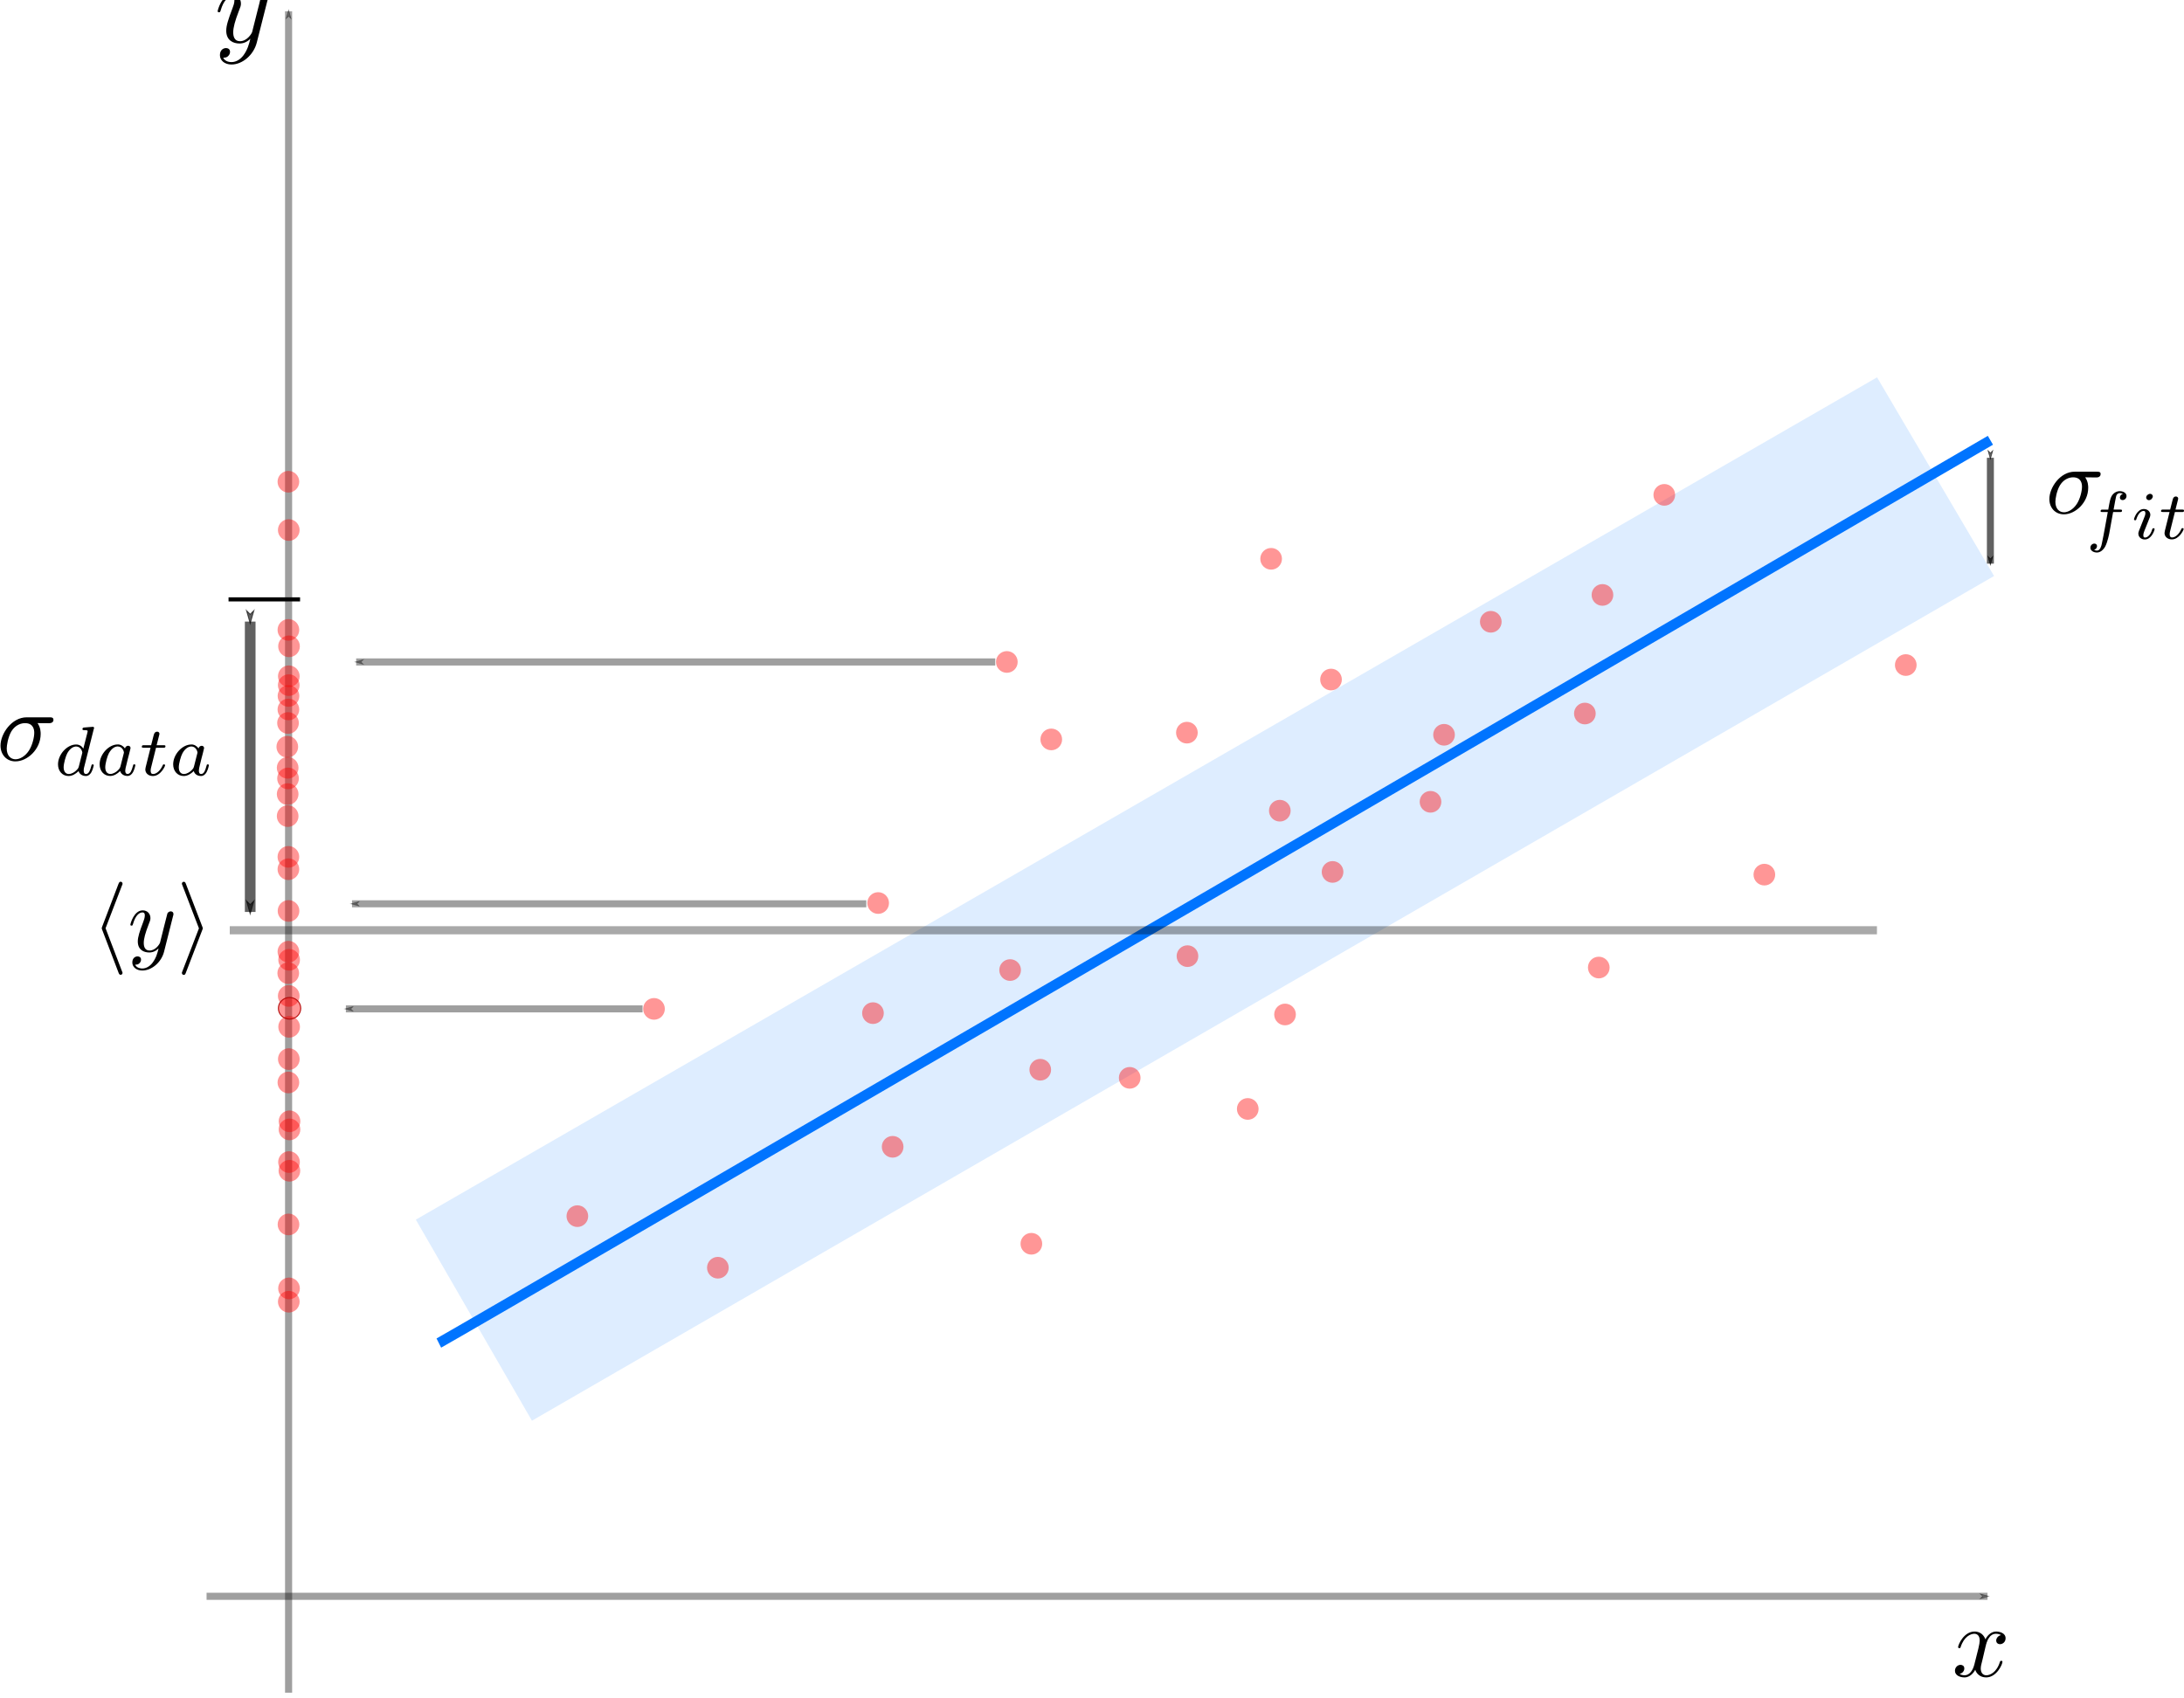 <svg width="141.42mm" height="109.94mm" version="1.1" viewBox="0 0 141.42 109.94" xmlns="http://www.w3.org/2000/svg" xmlns:ns0="http://www.iki.fi/pav/software/textext/">
 <defs>
  <marker id="c" overflow="visible" orient="auto">
   <path transform="scale(.4) rotate(180) translate(10)" d="m0 0 5-5-17.5 5 17.5 5-5-5z" fill-opacity=".377" fill-rule="evenodd" stroke="#000" stroke-opacity=".377" stroke-width="1pt"/>
  </marker>
  <marker id="g" overflow="visible" orient="auto">
   <path transform="scale(.4) rotate(180) translate(10)" d="m0 0 5-5-17.5 5 17.5 5-5-5z" fill-opacity=".377" fill-rule="evenodd" stroke="#000" stroke-opacity=".377" stroke-width="1pt"/>
  </marker>
  <marker id="d" overflow="visible" orient="auto">
   <path transform="scale(.4) rotate(180) translate(10)" d="m0 0 5-5-17.5 5 17.5 5-5-5z" fill="#000001" fill-opacity=".425" fill-rule="evenodd" stroke="#000" stroke-opacity=".242" stroke-width="1pt"/>
  </marker>
  <marker id="e" overflow="visible" orient="auto">
   <path transform="scale(.4) rotate(180) translate(10)" d="m0 0 5-5-17.5 5 17.5 5-5-5z" fill="#000001" fill-opacity=".425" fill-rule="evenodd" stroke="#000" stroke-opacity=".242" stroke-width="1pt"/>
  </marker>
  <marker id="Arrow1Mend" overflow="visible" orient="auto">
   <path transform="scale(.4) rotate(180) translate(10)" d="m0 0 5-5-17.5 5 17.5 5-5-5z" fill="#000001" fill-opacity=".425" fill-rule="evenodd" stroke="#000" stroke-opacity=".242" stroke-width="1pt"/>
  </marker>
  <marker id="Arrow1Mstart" overflow="visible" orient="auto">
   <path transform="matrix(.4 0 0 .4 4 0)" d="m0 0 5-5-17.5 5 17.5 5z" fill-opacity=".618" fill-rule="evenodd" stroke="#000" stroke-opacity=".618" stroke-width="1pt"/>
  </marker>
  <marker id="b" overflow="visible" orient="auto">
   <path transform="matrix(-.4 0 0 -.4 -4 0)" d="m0 0 5-5-17.5 5 17.5 5z" fill-opacity=".618" fill-rule="evenodd" stroke="#000" stroke-opacity=".618" stroke-width="1pt"/>
  </marker>
  <marker id="f" overflow="visible" orient="auto">
   <path transform="matrix(.4 0 0 .4 4 0)" d="m0 0 5-5-17.5 5 17.5 5z" fill-opacity=".618" fill-rule="evenodd" stroke="#000" stroke-opacity=".618" stroke-width="1pt"/>
  </marker>
  <marker id="a" overflow="visible" orient="auto">
   <path transform="matrix(-.4 0 0 -.4 -4 0)" d="m0 0 5-5-17.5 5 17.5 5z" fill-opacity=".618" fill-rule="evenodd" stroke="#000" stroke-opacity=".618" stroke-width="1pt"/>
  </marker>
 </defs>
 <g transform="translate(3.766 -64.821)">
  <g transform="matrix(1.251 0 0 -1.251 -72.165 1072.2)" fill-rule="evenodd" stroke="#000" stroke-miterlimit="10.433" ns0:preamble="default_packages.tex" ns0:text="$x$\n$y$\n" xml:space="preserve"><g stroke-miterlimit="10.433"><path d="m157.89 775.44-6.057 10.285-75.634-43.606 6.01-10.409z" fill="#0074ff" fill-opacity=".13" stroke="none"/><path d="m77.39 735.73c0.734 0.369 80.311 46.736 80.311 46.736" fill="none" stroke="#0074ff" stroke-width=".532"/><circle transform="scale(1,-1)" cx="120.92" cy="-763.29" r=".561" fill="#ff0001" fill-opacity=".425" fill-rule="evenodd" opacity=".97" stroke="none" stroke-dasharray="0.312, 0.052" stroke-linecap="square" stroke-linejoin="bevel" stroke-opacity=".937" stroke-width=".052"/><circle transform="scale(1,-1)" cx="100.13" cy="-758.51" r=".561" fill="#ff0001" fill-opacity=".425" fill-rule="evenodd" opacity=".97" stroke="none" stroke-dasharray="0.312, 0.052" stroke-linecap="square" stroke-linejoin="bevel" stroke-opacity=".937" stroke-width=".052"/><g fill="none" stroke="#000"><path d="m69.613 717.63v87.044" marker-end="url(#c)" stroke-miterlimit="10.433" stroke-opacity=".377" stroke-width=".367"/><path d="m65.368 722.62h92.182" marker-end="url(#g)" stroke-miterlimit="10.433" stroke-opacity=".377" stroke-width=".367"/><path d="m66.568 757.1h85.26" stroke="#000" stroke-miterlimit="10.433" stroke-opacity=".338" stroke-width=".421"/></g><g id="content" transform="matrix(1.5 0 0 1.5 -311.17 -218.43)" fill-rule="evenodd" stroke-opacity="0" ns0:preamble="default_packages.tex" ns0:text="$x$\n$y$\n$\\langle y \\rangle$\n$\\langle x \\rangle$\n$\\text{Point of averages}$\n$\\text{Regression line}$\n$\\text{SD line}$\n$\\rho(x,y)\\sigma_y$\n$\\sigma_x$\n" xml:space="preserve"><path d="m312.42 625.66 4e-3 7e-3 3e-3 0.011v0.011l3e-3 0.014 4e-3 0.014 7e-3 0.014 3e-3 0.014 4e-3 0.018 7e-3 0.014 7e-3 0.018 7e-3 0.018 0.014 0.035 7e-3 0.018 0.021 0.035 0.011 0.018 0.011 0.014 0.011 0.018 0.014 0.014 0.011 0.018 0.014 0.014 0.018 0.014 0.014 0.011 0.018 0.011 0.014 0.011 0.011 3e-3 0.011 7e-3 7e-3 3e-3 0.011 4e-3 0.011 3e-3h0.011l7e-3 4e-3 0.011 3e-3h0.025l0.011 3e-3h0.011c0.018 0 0.102 0 0.176-0.046-0.099-0.018-0.169-0.105-0.169-0.19 0-0.056 0.039-0.123 0.134-0.123 0.077 0 0.19 0.063 0.19 0.204 0 0.183-0.207 0.232-0.327 0.232-0.204 0-0.327-0.186-0.369-0.267-0.088 0.232-0.274 0.267-0.376 0.267-0.366 0-0.566-0.454-0.566-0.538 0-0.035 0.035-0.035 0.042-0.035 0.028 0 0.039 7e-3 0.046 0.039 0.12 0.369 0.352 0.457 0.471 0.457 0.067 0 0.186-0.032 0.186-0.236 0-0.109-0.06-0.341-0.186-0.83-0.056-0.218-0.179-0.366-0.334-0.366-0.021 0-0.102 0-0.176 0.046 0.088 0.018 0.165 0.091 0.165 0.19 0 0.095-0.077 0.123-0.13 0.123-0.105 0-0.193-0.091-0.193-0.204 0-0.162 0.176-0.229 0.331-0.229 0.232 0 0.359 0.243 0.369 0.264 0.039-0.13 0.165-0.264 0.376-0.264 0.362 0 0.563 0.45 0.563 0.538 0 0.035-0.032 0.035-0.042 0.035-0.032 0-0.039-0.018-0.046-0.039-0.116-0.376-0.355-0.461-0.468-0.461-0.137 0-0.193 0.113-0.193 0.232 0 0.077 0.021 0.155 0.06 0.306z"/><path d="m253.12 682.42v4e-3l4e-3 4e-3v0.011l3e-3 4e-3v7e-3l4e-3 3e-3v0.014l3e-3 4e-3v0.033c0 0.068-0.052 0.101-0.109 0.101-0.037 0-0.098-0.022-0.131-0.079-8e-3 -0.019-0.037-0.135-0.052-0.203-0.026-0.098-0.052-0.195-0.075-0.296l-0.169-0.671c-0.015-0.056-0.176-0.319-0.42-0.319-0.191 0-0.233 0.165-0.233 0.304 0 0.173 0.064 0.401 0.191 0.731 0.06 0.15 0.075 0.191 0.075 0.266 0 0.169-0.12 0.308-0.308 0.308-0.356 0-0.495-0.54-0.495-0.574 0-0.037 0.037-0.037 0.045-0.037 0.037 0 0.041 8e-3 0.06 0.068 0.101 0.349 0.251 0.461 0.379 0.461 0.03 0 0.094 0 0.094-0.12 0-0.094-0.037-0.191-0.064-0.263-0.15-0.394-0.218-0.608-0.218-0.78 0-0.334 0.236-0.443 0.458-0.443 0.146 0 0.27 0.06 0.375 0.165-0.049-0.191-0.094-0.375-0.24-0.574-0.098-0.128-0.24-0.233-0.413-0.233-0.052 0-0.221 0.011-0.285 0.154 0.06 0 0.109 0 0.161 0.045 0.037 0.034 0.075 0.083 0.075 0.154 0 0.116-0.101 0.131-0.139 0.131-0.086 0-0.21-0.06-0.21-0.244s0.165-0.323 0.398-0.323c0.386 0 0.769 0.338 0.874 0.758z"/><path d="m248.11 651.91 3e-3 3e-3v6e-3h3e-3v6e-3l3e-3 3e-3v6e-3h3e-3v9e-3h3e-3v0.021c0 0.035-0.029 0.065-0.065 0.065-0.029 0-0.052-0.016-0.074-0.074l-0.562-1.474c-6e-3 -0.019-0.016-0.039-0.016-0.058 0-0.01 0-0.016 0.016-0.055l0.562-1.474c0.013-0.035 0.029-0.078 0.074-0.078 0.036 0 0.065 0.029 0.065 0.065 0 0.01 0 0.016-0.016 0.052l-0.569 1.49z"/><path d="m249.87 650.85v3e-3l3e-3 3e-3v9e-3l3e-3 3e-3v6e-3l3e-3 3e-3v0.012l3e-3 3e-3v0.027c0 0.058-0.045 0.087-0.094 0.087-0.032 0-0.084-0.019-0.113-0.068-6e-3 -0.016-0.032-0.116-0.045-0.175-0.023-0.084-0.045-0.168-0.065-0.255l-0.145-0.579c-0.013-0.049-0.149-0.275-0.362-0.275-0.165 0-0.2 0.142-0.2 0.262 0 0.149 0.055 0.346 0.165 0.63 0.052 0.129 0.065 0.165 0.065 0.229 0 0.145-0.103 0.265-0.265 0.265-0.307 0-0.427-0.465-0.427-0.495 0-0.032 0.032-0.032 0.039-0.032 0.032 0 0.035 6e-3 0.052 0.058 0.087 0.301 0.217 0.398 0.326 0.398 0.026 0 0.081 0 0.081-0.103 0-0.081-0.032-0.165-0.055-0.226-0.129-0.339-0.187-0.524-0.187-0.672 0-0.288 0.204-0.381 0.394-0.381 0.126 0 0.236 0.052 0.323 0.142-0.039-0.165-0.081-0.323-0.207-0.495-0.084-0.11-0.207-0.2-0.356-0.2-0.045 0-0.191 0.01-0.246 0.133 0.052 0 0.094 0 0.139 0.039 0.032 0.029 0.065 0.071 0.065 0.133 0 0.1-0.087 0.113-0.12 0.113-0.074 0-0.181-0.052-0.181-0.21 0-0.158 0.142-0.278 0.343-0.278 0.333 0 0.663 0.291 0.753 0.653z"/><path d="m250.88 650.37v6e-3h3e-3v6e-3h3e-3v9e-3h3e-3v6e-3l3e-3 3e-3v9e-3h3e-3v0.012c0 0.01 0 0.016-0.016 0.055l-0.566 1.477c-0.019 0.055-0.039 0.074-0.074 0.074-0.035 0-0.065-0.029-0.065-0.065 0-0.01 0-0.016 0.016-0.052l0.572-1.49-0.572-1.484c-0.016-0.035-0.016-0.042-0.016-0.058 0-0.035 0.029-0.065 0.065-0.065 0.042 0 0.055 0.032 0.068 0.065z"/></g><g fill="#ff0001" fill-opacity=".425" stroke="none" stroke-dasharray="0.312, 0.052" stroke-linecap="square" stroke-linejoin="bevel" stroke-opacity=".937" stroke-width=".052"><circle transform="scale(1,-1)" cx="91.833" cy="-739.63" r=".561" opacity=".97"/><g fill-rule="evenodd"><circle transform="scale(1,-1)" cx="84.56" cy="-742.3" r=".561" opacity=".97"/><circle transform="scale(1,-1)" cx="108.06" cy="-740.87" r=".561" opacity=".97"/><circle transform="scale(1,-1)" cx="100.88" cy="-745.89" r=".561" opacity=".97"/><circle transform="scale(1,-1)" cx="88.527" cy="-753.03" r=".561" opacity=".97"/><circle transform="scale(1,-1)" cx="99.861" cy="-752.81" r=".561" opacity=".97"/><circle transform="scale(1,-1)" cx="106.96" cy="-755.04" r=".561" opacity=".97"/><circle transform="scale(1,-1)" cx="108.52" cy="-749.88" r=".561" opacity=".97"/><circle transform="scale(1,-1)" cx="119.26" cy="-747.85" r=".561" opacity=".97"/><circle transform="scale(1,-1)" cx="113.15" cy="-749.46" r=".561" opacity=".97"/><circle transform="scale(1,-1)" cx="121.19" cy="-752.74" r=".561" opacity=".97"/><circle transform="scale(1,-1)" cx="137.43" cy="-755.17" r=".561" opacity=".97"/><circle transform="scale(1,-1)" cx="116.14" cy="-755.76" r=".561" opacity=".97"/><circle transform="scale(1,-1)" cx="123.65" cy="-760.12" r=".561" opacity=".97"/><circle transform="scale(1,-1)" cx="128.72" cy="-763.75" r=".561" opacity=".97"/><circle transform="scale(1,-1)" cx="109.09" cy="-766.98" r=".561" opacity=".97"/><circle transform="scale(1,-1)" cx="116.11" cy="-767.33" r=".561" opacity=".97"/><circle transform="scale(1,-1)" cx="136.71" cy="-768.32" r=".561" opacity=".97"/><circle transform="scale(1,-1)" cx="129.42" cy="-767.22" r=".561" opacity=".97"/><circle transform="scale(1,-1)" cx="120.47" cy="-776.33" r=".561" opacity=".97"/><circle transform="scale(1,-1)" cx="106.79" cy="-770.99" r=".561" opacity=".97"/><circle transform="scale(1,-1)" cx="123.57" cy="-770.08" r=".561" opacity=".97"/><circle transform="scale(1,-1)" cx="131.84" cy="-773.07" r=".561" opacity=".97"/><circle transform="scale(1,-1)" cx="137.62" cy="-774.46" r=".561" opacity=".97"/><circle transform="scale(1,-1)" cx="140.82" cy="-779.64" r=".561" opacity=".97"/><circle transform="scale(1,-1)" cx="146" cy="-759.98" r=".561" opacity=".97"/><circle transform="scale(1,-1)" cx="153.32" cy="-770.83" r=".561" opacity=".97"/></g></g><g stroke="#000"><g transform="matrix(.765 0 0 .765 61.129 229.03)" fill-rule="evenodd" stroke-width="0" ns0:preamble="default_packages.tex" ns0:text="$\\sigma_{fit}$\n$\\sigma_{data}$\n" xml:space="preserve"><path d="m133.37 720.93h0.073l0.013 7e-3h0.039l0.013 7e-3h0.013l0.013 7e-3h0.013l0.066 0.035 7e-3 0.013 0.013 7e-3 7e-3 7e-3v7e-3h7e-3l7e-3 7e-3v7e-3l0.014 0.014v7e-3l7e-3 7e-3v7e-3l7e-3 7e-3v0.02l7e-3 7e-3v0.04l7e-3 7e-3v0.013c0 0.158-0.138 0.158-0.256 0.158h-1.498c-0.986 0-1.715-1.078-1.715-1.853 0-0.578 0.388-1.032 0.986-1.032l7e-3 0.138c-0.322 0-0.585 0.237-0.585 0.71 0 0.191 0.079 0.73 0.309 1.117 0.276 0.447 0.67 0.539 0.887 0.539 0.552 0 0.605-0.434 0.605-0.631 0-0.309-0.131-0.841-0.355-1.176-0.256-0.388-0.605-0.559-0.861-0.559l-7e-3 -0.138c0.769 0 1.643 0.789 1.643 1.794 0 0.112 0 0.421-0.204 0.71z"/><path d="m134.54 718.59h0.453c0.092 0 0.151 0 0.151 0.099 0 0.066-0.059 0.066-0.145 0.066h-0.427c0.105 0.578 0.145 0.789 0.177 0.92 0.026 0.105 0.125 0.197 0.237 0.197 7e-3 0 0.131 0 0.217-0.053-0.191-0.059-0.204-0.223-0.204-0.25 0-0.105 0.079-0.171 0.184-0.171 0.125 0 0.263 0.105 0.263 0.276 0 0.21-0.223 0.329-0.46 0.329-0.204 0-0.427-0.118-0.552-0.342-0.092-0.171-0.131-0.381-0.223-0.907h-0.361c-0.099 0-0.158 0-0.158-0.105 0-0.059 0.059-0.059 0.145-0.059h0.342c-7e-3 -0.026-0.296-1.676-0.407-2.162-0.02-0.099-0.099-0.447-0.322-0.447 0 0-0.112 0-0.197 0.053 0.184 0.059 0.197 0.223 0.197 0.25 0 0.105-0.072 0.171-0.184 0.171-0.118 0-0.263-0.105-0.263-0.276 0-0.21 0.217-0.329 0.447-0.329 0.296 0 0.499 0.302 0.552 0.401 0.164 0.309 0.276 0.874 0.283 0.927z"/><path d="m137.23 719.64v0.014l-7e-3 7e-3v0.021l-7e-3 7e-3v0.02l-7e-3 7e-3v7e-3l-0.014 0.014v7e-3l-0.042 0.042h-7e-3l-0.014 0.014-0.013 7e-3h-7e-3l-7e-3 7e-3h-0.02l-0.013 7e-3h-0.033c-0.125 0-0.263-0.118-0.263-0.25 0-0.079 0.066-0.177 0.191-0.177 0.131 0 0.256 0.131 0.256 0.256z"/><path d="m136.29 717.32-7e-3 -0.013v-0.013l-7e-3 -0.02-7e-3 -0.013v-0.013l-7e-3 -7e-3v-0.013l-7e-3 -0.013v-0.026l-7e-3 -7e-3v-0.062c0-0.21 0.184-0.388 0.434-0.388 0.46 0 0.664 0.631 0.664 0.703 0 0.059-0.059 0.059-0.072 0.059-0.066 0-0.072-0.033-0.092-0.079-0.105-0.368-0.309-0.552-0.486-0.552-0.092 0-0.112 0.059-0.112 0.158 0 0.105 0.033 0.191 0.072 0.296 0.046 0.118 0.099 0.243 0.145 0.361 0.046 0.112 0.21 0.526 0.23 0.578 0.013 0.046 0.026 0.105 0.026 0.151 0 0.21-0.184 0.388-0.44 0.388-0.453 0-0.664-0.624-0.664-0.703 0-0.059 0.066-0.059 0.079-0.059 0.066 0 0.066 0.026 0.079 0.072 0.125 0.394 0.322 0.559 0.493 0.559 0.072 0 0.118-0.033 0.118-0.158 0-0.105-0.033-0.177-0.145-0.46z"/><path d="m138.72 718.59h0.467c0.092 0 0.151 0 0.151 0.099 0 0.066-0.059 0.066-0.138 0.066h-0.44l0.171 0.677c7e-3 0.02 0.013 0.046 0.013 0.066 0 0.079-0.066 0.145-0.158 0.145-0.112 0-0.184-0.079-0.21-0.197-0.033-0.118 0.026 0.105-0.177-0.69h-0.467c-0.092 0-0.151 0-0.151-0.105 0-0.059 0.059-0.059 0.138-0.059h0.44l-0.269-1.078c-0.033-0.118-0.072-0.283-0.072-0.342 0-0.269 0.23-0.434 0.493-0.434 0.506 0 0.802 0.638 0.802 0.703 0 0.059-0.066 0.059-0.079 0.059-0.053 0-0.059-0.013-0.092-0.092-0.131-0.283-0.368-0.539-0.618-0.539-0.099 0-0.158 0.059-0.158 0.223 0 0.046 0.013 0.138 0.026 0.184z"/><path d="m-5.161 704.3h0.082l0.014 7e-3h0.041l0.014 7e-3h0.014l0.014 7e-3h0.014l0.041 0.021 0.007 7e-3 0.014 7e-3 0.014 0.013 0.014 7e-3v7e-3l0.007 7e-3h0.007v7e-3l0.014 0.014v7e-3l0.007 7e-3v7e-3l0.007 7e-3v7e-3l0.007 0.014v0.014l0.007 7e-3v0.055c0 0.163-0.143 0.163-0.265 0.163h-1.542c-1.019 0-1.773-1.114-1.773-1.916 0-0.598 0.401-1.067 1.012-1.067l0.007 0.143c-0.326 0-0.598 0.245-0.598 0.734 0 0.197 0.082 0.754 0.313 1.155 0.285 0.462 0.693 0.557 0.924 0.557 0.571 0 0.625-0.448 0.625-0.652 0-0.319-0.136-0.87-0.367-1.216-0.265-0.401-0.632-0.577-0.897-0.577l-0.007-0.143c0.802 0 1.705 0.815 1.705 1.855 0 0.115 0 0.435-0.211 0.734z"/><path d="m-2.09 703.91h0.007v0.021l0.007 7e-3v0.021l0.007 7e-3v0.021c0 0.02-0.02 0.068-0.075 0.068-0.095 0-0.489-0.041-0.605-0.048-0.041-7e-3 -0.109-0.013-0.109-0.109 0-0.068 0.068-0.068 0.122-0.068 0.231 0 0.231-0.034 0.231-0.068 0-0.034-0.014-0.068-0.02-0.109l-0.272-1.073c-0.095 0.156-0.258 0.279-0.489 0.279v-0.136c0.333 0 0.421-0.36 0.421-0.408 0-0.02-0.007-0.054-0.014-0.068l-0.224-0.883c-0.027-0.136-0.136-0.224-0.238-0.319-0.041-0.034-0.231-0.183-0.442-0.183-0.17 0-0.346 0.122-0.346 0.455 0 0.251 0.143 0.768 0.251 0.958 0.217 0.38 0.462 0.448 0.591 0.448v0.136c-0.605 0-1.223-0.666-1.223-1.345 0-0.462 0.306-0.788 0.713-0.788 0.258 0 0.489 0.149 0.679 0.333 0.088-0.285 0.367-0.333 0.489-0.333 0.17 0 0.285 0.102 0.374 0.251 0.102 0.183 0.163 0.455 0.163 0.476 0 0.061-0.061 0.061-0.075 0.061-0.061 0-0.068-0.02-0.102-0.149-0.061-0.224-0.149-0.503-0.346-0.503-0.122 0-0.156 0.102-0.156 0.231 0 0.088 0.007 0.129 0.02 0.19z"/><path d="m0.023 702.58-0.007 0.014-0.014 0.013-0.007 0.014-0.027 0.027-0.007 0.013-0.014 0.014-0.027 0.027-0.007 7e-3 -0.014 0.013-0.014 0.014-0.014 7e-3 -0.02 0.014-0.014 7e-3 -0.014 0.014-0.014 7e-3 -0.02 0.014-0.027 0.014-0.02 7e-3 -0.014 7e-3 -0.041 0.014h-0.014l-0.041 0.014h-0.041l-0.02 7e-3h-0.041v-0.136c0.333 0 0.421-0.36 0.421-0.408 0-0.02-0.007-0.054-0.014-0.068l-0.224-0.883c-0.034-0.136-0.136-0.224-0.238-0.319-0.048-0.034-0.238-0.183-0.442-0.183-0.177 0-0.346 0.122-0.346 0.455 0 0.251 0.143 0.768 0.251 0.958 0.217 0.38 0.455 0.448 0.591 0.448v0.136c-0.605 0-1.223-0.666-1.223-1.345 0-0.462 0.306-0.788 0.713-0.788 0.258 0 0.489 0.149 0.673 0.333 0.095-0.285 0.367-0.333 0.496-0.333 0.17 0 0.285 0.102 0.374 0.251 0.102 0.183 0.163 0.455 0.163 0.476 0 0.061-0.061 0.061-0.075 0.061-0.068 0-0.068-0.02-0.102-0.149-0.061-0.224-0.149-0.503-0.346-0.503-0.129 0-0.163 0.102-0.163 0.231 0 0.082 0.041 0.251 0.075 0.374 0.034 0.122 0.082 0.319 0.102 0.421l0.095 0.36c0.034 0.122 0.088 0.346 0.088 0.367 0 0.109-0.088 0.156-0.163 0.156-0.082 0-0.19-0.061-0.217-0.19z"/><path d="m2.122 702.64h0.482c0.095 0 0.156 0 0.156 0.102 0 0.068-0.061 0.068-0.143 0.068h-0.455l0.177 0.7c0.007 0.02 0.014 0.048 0.014 0.068 0 0.082-0.061 0.149-0.156 0.149-0.122 0-0.19-0.082-0.224-0.204-0.034-0.122 0.027 0.109-0.183-0.713h-0.482c-0.088 0-0.149 0-0.149-0.109 0-0.061 0.054-0.061 0.136-0.061h0.455l-0.279-1.114c-0.034-0.122-0.075-0.292-0.075-0.353 0-0.279 0.238-0.448 0.51-0.448 0.523 0 0.829 0.659 0.829 0.727 0 0.061-0.068 0.061-0.082 0.061-0.054 0-0.061-0.014-0.095-0.095-0.136-0.292-0.38-0.557-0.639-0.557-0.102 0-0.163 0.061-0.163 0.231 0 0.048 0.014 0.143 0.027 0.19z"/><path d="m5.003 702.58-0.007 0.014-0.014 0.013-0.007 0.014-0.014 0.014-0.007 0.014-0.014 0.013-0.014 0.014-0.014 0.013-0.007 0.013-0.014 7e-3 -0.014 0.013-0.014 0.014-0.014 7e-3 -0.014 0.014-0.02 7e-3 -0.014 0.014-0.014 7e-3 -0.014 0.014-0.02 7e-3 -0.014 7e-3 -0.02 7e-3 -0.014 7e-3 -0.041 0.014h-0.014l-0.041 0.014h-0.041l-0.02 7e-3h-0.041v-0.136c0.333 0 0.421-0.36 0.421-0.408 0-0.02-0.007-0.054-0.014-0.068l-0.224-0.886c-0.027-0.136-0.136-0.224-0.238-0.319-0.048-0.034-0.231-0.183-0.442-0.183-0.177 0-0.346 0.122-0.346 0.455 0 0.251 0.143 0.768 0.251 0.958 0.217 0.38 0.462 0.448 0.591 0.448v0.136c-0.605 0-1.223-0.666-1.223-1.345 0-0.462 0.306-0.788 0.713-0.788 0.258 0 0.489 0.149 0.679 0.333 0.088-0.285 0.36-0.333 0.489-0.333 0.17 0 0.285 0.102 0.374 0.251 0.102 0.183 0.163 0.455 0.163 0.476 0 0.061-0.061 0.061-0.075 0.061-0.068 0-0.068-0.02-0.102-0.149-0.061-0.224-0.149-0.503-0.346-0.503-0.122 0-0.156 0.102-0.156 0.231 0 0.082 0.034 0.251 0.068 0.374 0.034 0.122 0.082 0.319 0.102 0.421l0.095 0.36c0.034 0.122 0.088 0.346 0.088 0.367 0 0.109-0.088 0.156-0.163 0.156-0.082 0-0.19-0.061-0.217-0.19z"/></g></g></g><g fill="none" stroke="#000"><path d="m157.7 781.56v-5.48" marker-end="url(#b)" marker-start="url(#Arrow1Mstart)" stroke-miterlimit="10.433" stroke-opacity=".618" stroke-width=".361"/><path d="m67.626 773.08v-15.032" marker-end="url(#a)" marker-start="url(#f)" stroke-miterlimit="10.433" stroke-opacity=".618" stroke-width=".552"/><path d="m66.505 774.23h3.702" stroke-width=".212px"/></g><g fill="#ff0001" fill-opacity=".425" fill-rule="evenodd" stroke="none" stroke-dasharray="0.312, 0.052" stroke-linecap="square" stroke-linejoin="bevel" stroke-miterlimit="10.433" stroke-opacity=".937" stroke-width=".052"><circle transform="scale(1,-1)" cx="69.603" cy="-772.65" r=".561" opacity=".97"/><circle transform="scale(1,-1)" cx="69.622" cy="-777.82" r=".561" opacity=".97"/><circle transform="scale(1,-1)" cx="69.603" cy="-760.26" r=".561" opacity=".97"/><circle transform="scale(1,-1)" cx="69.608" cy="-769.23" r=".561" opacity=".97"/><circle transform="scale(1,-1)" cx="69.625" cy="-770.25" r=".561" opacity=".97"/><circle transform="scale(1,-1)" cx="69.603" cy="-780.32" r=".561" opacity=".97"/><circle transform="scale(1,-1)" cx="69.608" cy="-741.87" r=".561" opacity=".97"/><circle transform="scale(1,-1)" cx="69.621" cy="-753.7" r=".561" opacity=".97"/><circle transform="scale(1,-1)" cx="69.635" cy="-738.56" r=".561" opacity=".97"/><circle transform="scale(1,-1)" cx="69.623" cy="-737.87" r=".561" opacity=".97"/><circle transform="scale(1,-1)" cx="69.625" cy="-750.43" r=".561" opacity=".97"/><circle transform="scale(1,-1)" cx="69.661" cy="-747.21" r=".561" opacity=".97"/><circle transform="scale(1,-1)" cx="69.603" cy="-755.99" r=".561" opacity=".97"/><circle transform="scale(1,-1)" cx="69.641" cy="-755.57" r=".561" opacity=".97"/><circle transform="scale(1,-1)" cx="69.595" cy="-754.88" r=".561" opacity=".97"/><circle transform="scale(1,-1)" cx="69.565" cy="-763.01" r=".561" opacity=".97"/><circle transform="scale(1,-1)" cx="69.565" cy="-764.15" r=".561" opacity=".97"/><circle transform="scale(1,-1)" cx="69.565" cy="-765.51" r=".561" opacity=".97"/><circle transform="scale(1,-1)" cx="69.584" cy="-764.96" r=".561" opacity=".97"/><circle transform="scale(1,-1)" cx="69.621" cy="-769.79" r=".561" opacity=".97"/><circle transform="scale(1,-1)" cx="69.583" cy="-767.83" r=".561" opacity=".97"/><circle transform="scale(1,-1)" cx="69.546" cy="-766.6" r=".561" opacity=".97"/><circle transform="scale(1,-1)" cx="69.603" cy="-749.22" r=".561" opacity=".97"/><circle transform="scale(1,-1)" cx="69.66" cy="-746.79" r=".561" opacity=".97"/><circle transform="scale(1,-1)" cx="69.61" cy="-758.1" r=".561" opacity=".97"/><circle transform="scale(1,-1)" cx="69.603" cy="-760.9" r=".561" opacity=".97"/><circle transform="scale(1,-1)" cx="69.635" cy="-771.8" r=".561" opacity=".97"/><circle transform="scale(1,-1)" cx="69.603" cy="-768.53" r=".561" opacity=".97"/><circle transform="scale(1,-1)" cx="69.641" cy="-752.1" r=".561" opacity=".97"/><circle transform="scale(1,-1)" cx="69.635" cy="-745.1" r=".561" opacity=".97"/><circle transform="scale(1,-1)" cx="69.655" cy="-744.65" r=".561" opacity=".97"/></g><g fill-opacity=".425" stroke-miterlimit="10.433"><path d="m106.19 770.99h-33.079" fill="#000001" marker-end="url(#d)" stroke="#000" stroke-miterlimit="10.433" stroke-opacity=".377" stroke-width=".369"/><g transform="matrix(1.031 0 0 1 -2.157 0)" fill-rule="evenodd"><circle transform="scale(1,-1)" cx="69.661" cy="-753.06" r=".561" fill="#ff0001" opacity=".97" stroke="#b00000" stroke-dasharray="0.307, 0.051" stroke-linecap="square" stroke-linejoin="bevel" stroke-opacity=".937" stroke-width=".051"/><path d="m98.615 758.47h-25.819" fill="#000001" marker-end="url(#Arrow1Mend)" stroke="#000" stroke-miterlimit="10.433" stroke-opacity=".377" stroke-width=".364"/><path d="m87.383 753.03h-14.895" fill="#000001" marker-end="url(#e)" stroke="#000" stroke-miterlimit="10.433" stroke-opacity=".377" stroke-width=".364"/></g></g></g>
 </g>
</svg>